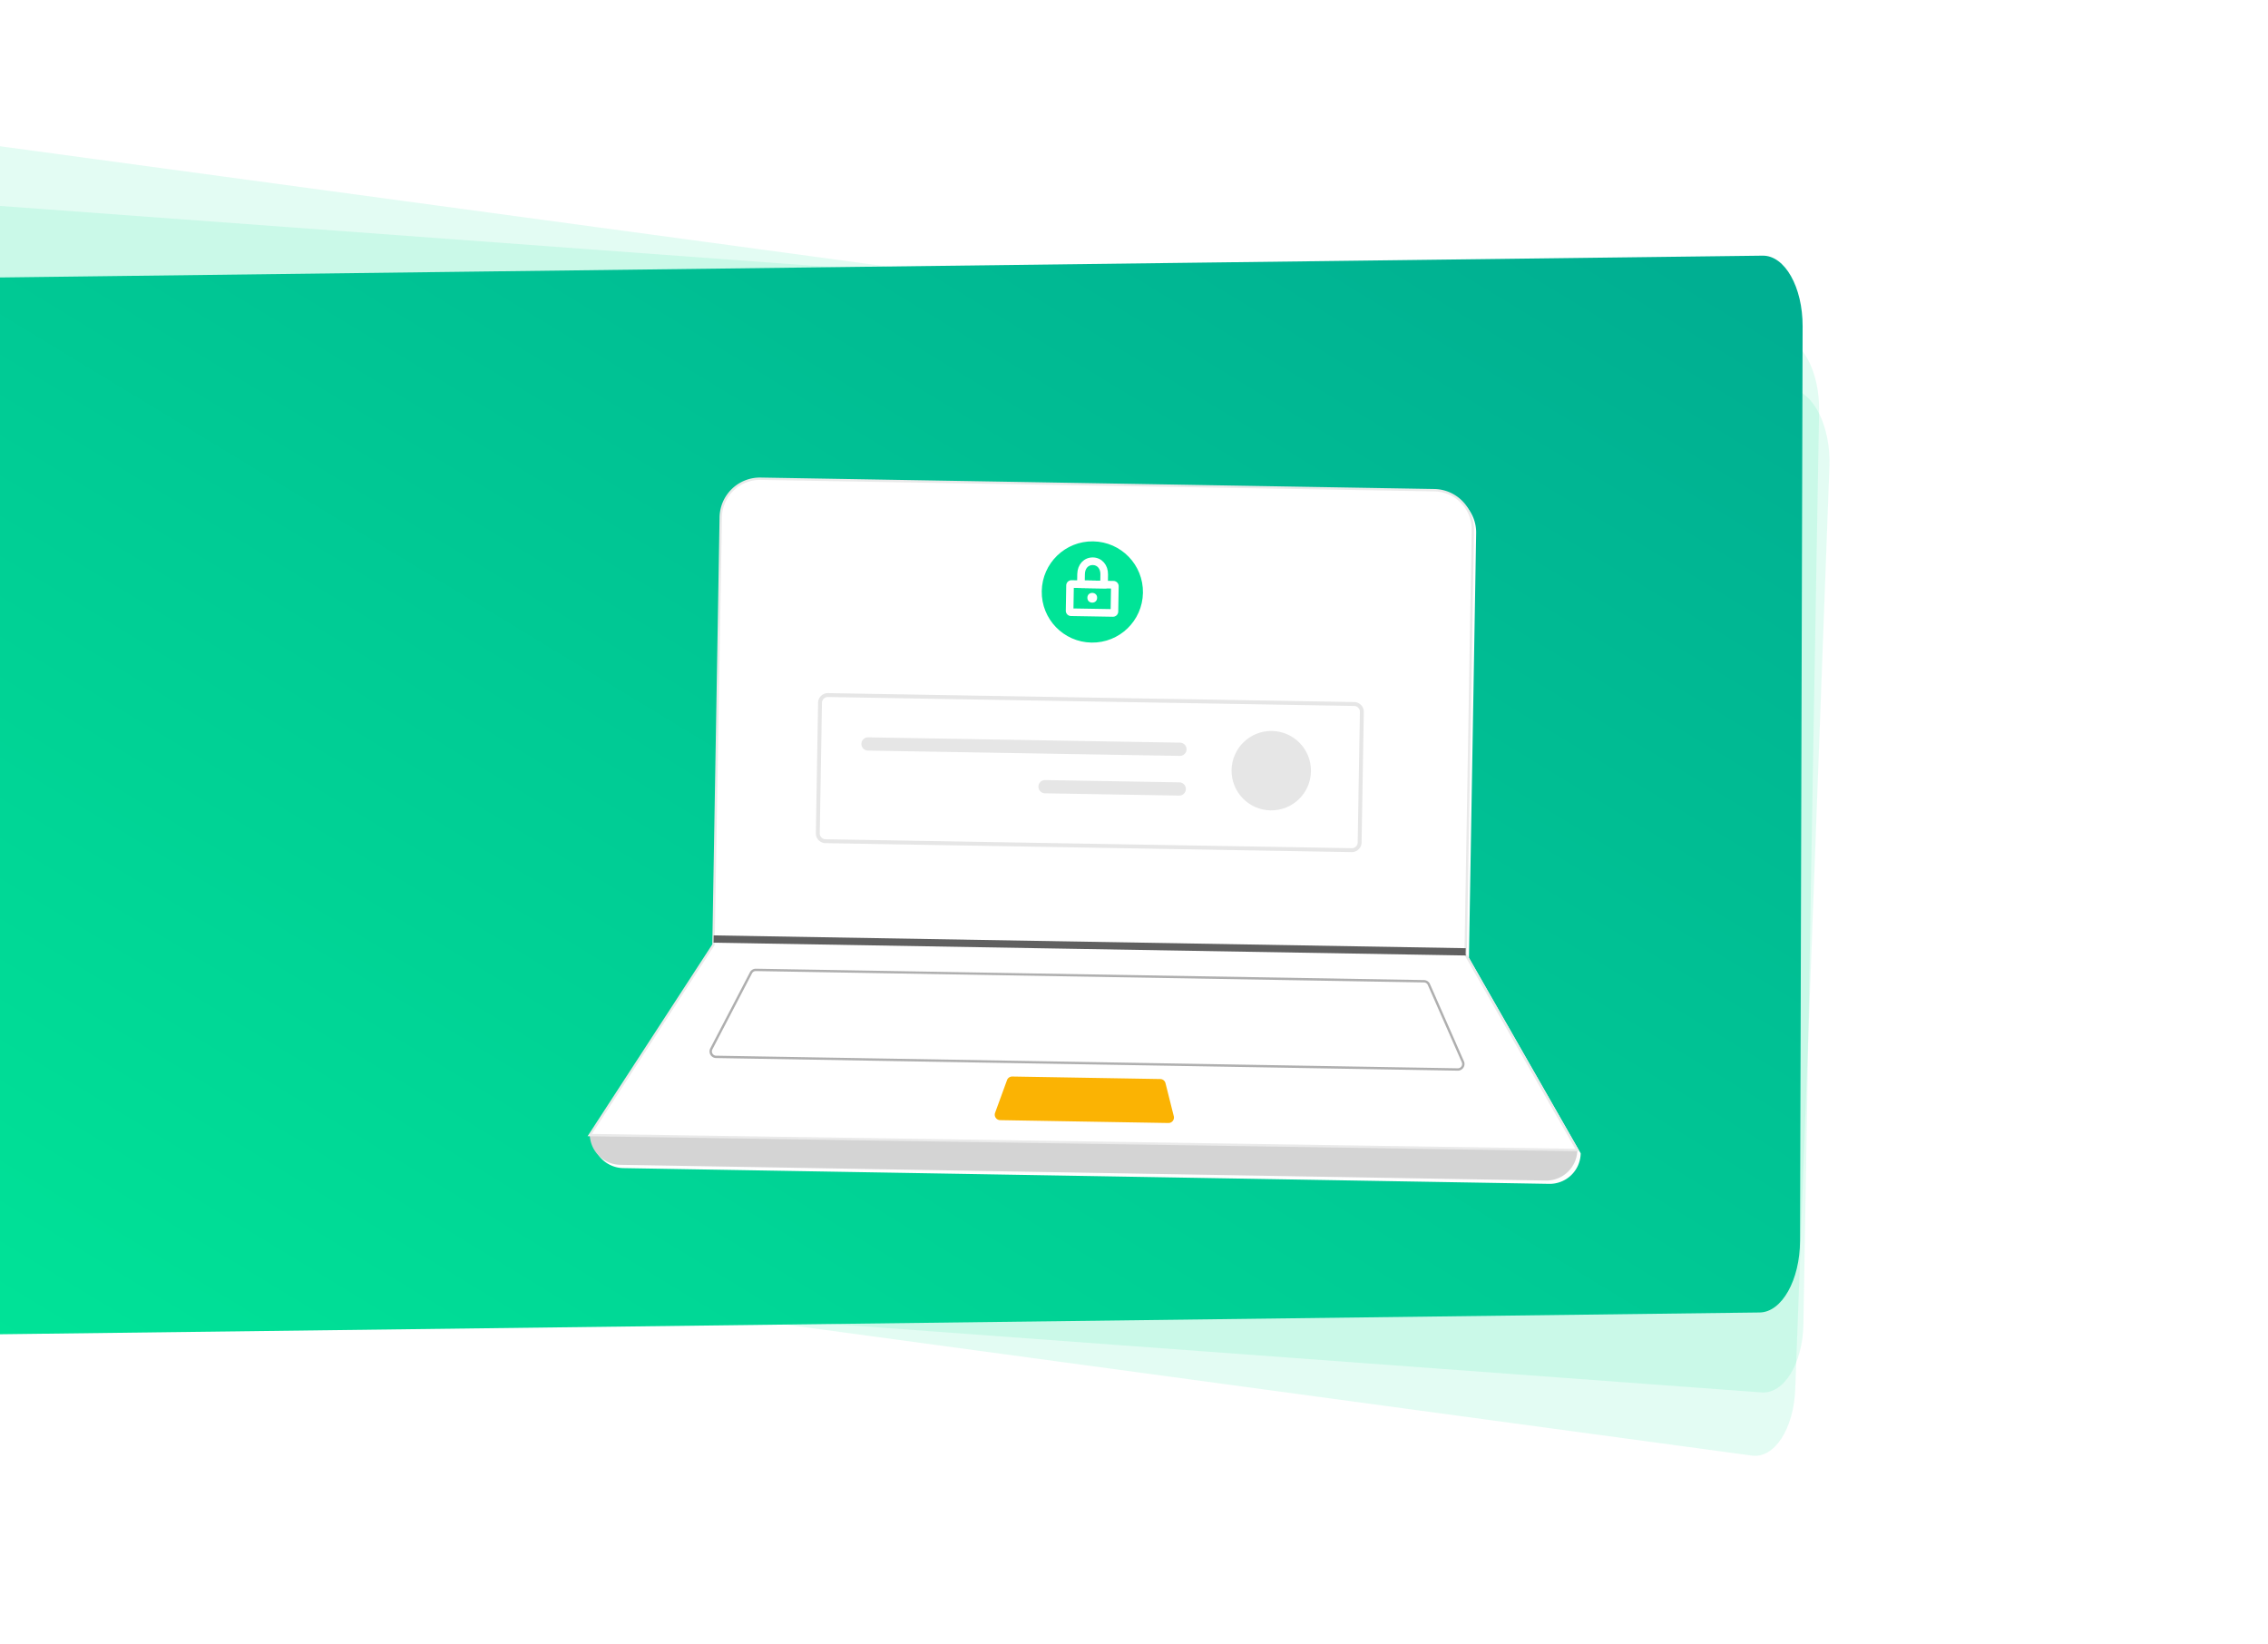 <svg xmlns="http://www.w3.org/2000/svg" xmlns:xlink="http://www.w3.org/1999/xlink" width="960" height="696" viewBox="0 0 960 696">
  <defs>
    <clipPath id="clip-path">
      <rect id="Rectangle_83" data-name="Rectangle 83" width="960" height="696" fill="#fff"/>
    </clipPath>
    <linearGradient id="linear-gradient" x1="0.985" y1="0.057" x2="0" y2="0.972" gradientUnits="objectBoundingBox">
      <stop offset="0" stop-color="#00af92"/>
      <stop offset="1" stop-color="#00e497"/>
    </linearGradient>
    <filter id="Union_1" x="213.477" y="168.326" width="495.047" height="370.555" filterUnits="userSpaceOnUse">
      <feOffset dy="3" input="SourceAlpha"/>
      <feGaussianBlur stdDeviation="12" result="blur"/>
      <feFlood flood-opacity="0.161"/>
      <feComposite operator="in" in2="blur"/>
      <feComposite in="SourceGraphic"/>
    </filter>
  </defs>
  <g id="g3" clip-path="url(#clip-path)">
    <path id="Path_48" data-name="Path 48" d="M24.652,446.908,820,477.494c9.5.365,16.968-12.818,16.671-29.445l-6.9-386.687c-.3-16.628-8.242-30.4-17.745-30.769L16.68.007C7.176-.358-.288,12.825.009,29.453l6.9,386.687C7.2,432.767,15.148,446.543,24.652,446.908Z" transform="matrix(-0.999, -0.035, 0.035, -0.999, 762.321, 589.918)" fill="#00e497" opacity="0.11"/>
    <path id="Path_49" data-name="Path 49" d="M31.234,451.244l800.19,51.87c9.562.62,16.864-12.487,16.31-29.276L834.846,83.412c-.554-16.788-8.755-30.9-18.317-31.52L16.339.021C6.777-.6-.525,12.508.03,29.3L12.918,419.723C13.472,436.512,21.673,450.624,31.234,451.244Z" transform="matrix(-0.998, -0.07, 0.07, -0.998, 757.868, 617.236)" fill="#00e497" opacity="0.11"/>
    <path id="Path_50" data-name="Path 50" d="M18.176,9.726,803.974,0c9.39-.116,16.964,13.281,16.917,29.923L819.8,416.946c-.047,16.642-7.7,30.227-17.087,30.343l-785.8,9.725C7.527,457.13-.047,443.734,0,427.092L1.089,40.069C1.136,23.427,8.786,9.842,18.176,9.726Z" transform="translate(-57.879 108.205)" fill="url(#linear-gradient)"/>
    <g id="Group_132" data-name="Group 132" transform="matrix(-1, -0.017, 0.017, -1, 667.44, 499.881)">
      <g transform="matrix(-1, 0.02, -0.02, -1, 676.06, 488.16)" filter="url(#Union_1)">
        <path id="Union_1-2" data-name="Union 1" d="M13.136,0A13.137,13.137,0,0,0,0,13.136l48.448,81.52.232.387V274.7a16.6,16.6,0,0,0,16.607,16.6H350.424a16.6,16.6,0,0,0,16.6-16.606V93.806L417.5,13.2l.523-.063q0-.372-.021-.74l.021-.033H418A13.137,13.137,0,0,0,404.891,0Z" transform="matrix(-1, -0.02, 0.02, -1, 667.44, 499.88)" fill="#fff"/>
      </g>
      <path id="Path_72" data-name="Path 72" d="M404.89,0H13.136A13.136,13.136,0,0,0,0,13.136H0q213.016,24.757,418.026,0h0A13.136,13.136,0,0,0,404.89,0Z" transform="translate(0.001 0.001)" fill="#d4d4d4"/>
      <path id="Path_84" data-name="Path 84" d="M418.026,0,0,.773,48.448,82.292l.232.386V262.336a16.6,16.6,0,0,0,16.607,16.605H350.423a16.6,16.6,0,0,0,16.605-16.607V81.442Z" transform="translate(0.001 12.364)" fill="#fff" stroke="#eaeaea" stroke-width="1"/>
      <path id="Path_74" data-name="Path 74" d="M5.409,174.628A5.415,5.415,0,0,1,0,169.219V5.409A5.415,5.415,0,0,1,5.409,0H293.623a5.415,5.415,0,0,1,5.409,5.409V169.22a5.415,5.415,0,0,1-5.409,5.409Z" transform="translate(59.498 105.086)" fill="#fff"/>
      <path id="Path_75" data-name="Path 75" d="M17.247,37.089a2.325,2.325,0,0,1-2.106-1.349L.212,3.287A2.318,2.318,0,0,1,2.318,0H316.251a2.318,2.318,0,0,1,2.073,3.355L302.1,35.808a2.306,2.306,0,0,1-2.073,1.281Z" transform="translate(48.868 46.362)" fill="#fff" stroke="#afafaf" stroke-width="1"/>
      <circle id="Ellipse_46" data-name="Ellipse 46" cx="3.477" cy="3.477" r="3.477" transform="translate(204.377 282.419)" fill="#fff"/>
      <path id="Path_76" data-name="Path 76" d="M6.063,18.545a2.321,2.321,0,0,1-2.238-1.715L.08,2.921A2.318,2.318,0,0,1,2.318,0H73.532a2.318,2.318,0,0,1,2.19,3.076L70.908,16.985a2.319,2.319,0,0,1-2.191,1.56Z" transform="translate(170.935 21.635)" fill="#fbb303"/>
      <path id="Path_77" data-name="Path 77" d="M318.581,3.09V0H0L.24.386v2.7Z" transform="translate(48.448 94.655)" fill="#606060"/>
      <g id="Group_131" data-name="Group 131" transform="translate(187.83 224.356)">
        <circle id="Ellipse_47" data-name="Ellipse 47" cx="21.419" cy="21.419" r="21.419" transform="translate(0 0)" fill="#00e497"/>
        <path id="Path_78" data-name="Path 78" d="M18.971,0H1.224A1.225,1.225,0,0,0,0,1.224V11.933a1.225,1.225,0,0,0,1.224,1.224H18.971a1.225,1.225,0,0,0,1.224-1.224V1.224A1.225,1.225,0,0,0,18.971,0ZM1.224,11.933V1.224H18.972V11.933Z" transform="translate(11.321 12.086)" fill="#fff" stroke="#fff" stroke-linecap="round" stroke-linejoin="round" stroke-width="2"/>
        <path id="Path_79" data-name="Path 79" d="M11.015,0H0V4.9c0,3.546,2.316,6.12,5.508,6.12s5.508-2.574,5.508-6.12ZM1.224,1.224H9.791V4.9c0,2.882-1.762,4.9-4.284,4.9S1.224,7.778,1.224,4.9Z" transform="translate(15.911 24.019)" fill="#fff" stroke="#fff" stroke-linecap="round" stroke-linejoin="round" stroke-width="2"/>
        <circle id="Ellipse_48" data-name="Ellipse 48" cx="2.063" cy="2.063" r="2.063" transform="translate(19.355 16.907)" fill="#fff"/>
      </g>
      <path id="Path_80" data-name="Path 80" d="M226.867,0H4.125A4.13,4.13,0,0,0,0,4.125V59.378A4.13,4.13,0,0,0,4.125,63.5H226.867a4.13,4.13,0,0,0,4.125-4.125V4.125A4.13,4.13,0,0,0,226.867,0ZM4.125,61.853A2.478,2.478,0,0,1,1.65,59.378V4.125A2.478,2.478,0,0,1,4.125,1.65H226.867a2.478,2.478,0,0,1,2.475,2.475V59.378a2.478,2.478,0,0,1-2.475,2.475Z" transform="translate(93.518 137.581)" fill="#e6e6e6"/>
      <circle id="Ellipse_49" data-name="Ellipse 49" cx="16.802" cy="16.802" r="16.802" transform="translate(115.45 154.65)" fill="#e6e6e6"/>
      <path id="Path_81" data-name="Path 81" d="M2.8,5.6A2.8,2.8,0,1,1,2.8,0H134.82a2.8,2.8,0,0,1,0,5.6Z" transform="translate(168.258 177.053)" fill="#e6e6e6"/>
      <path id="Path_82" data-name="Path 82" d="M2.8,5.6A2.8,2.8,0,1,1,2.8,0H59.609a2.8,2.8,0,1,1,0,5.6Z" transform="translate(168.258 160.251)" fill="#e6e6e6"/>
    </g>
  </g>
</svg>
